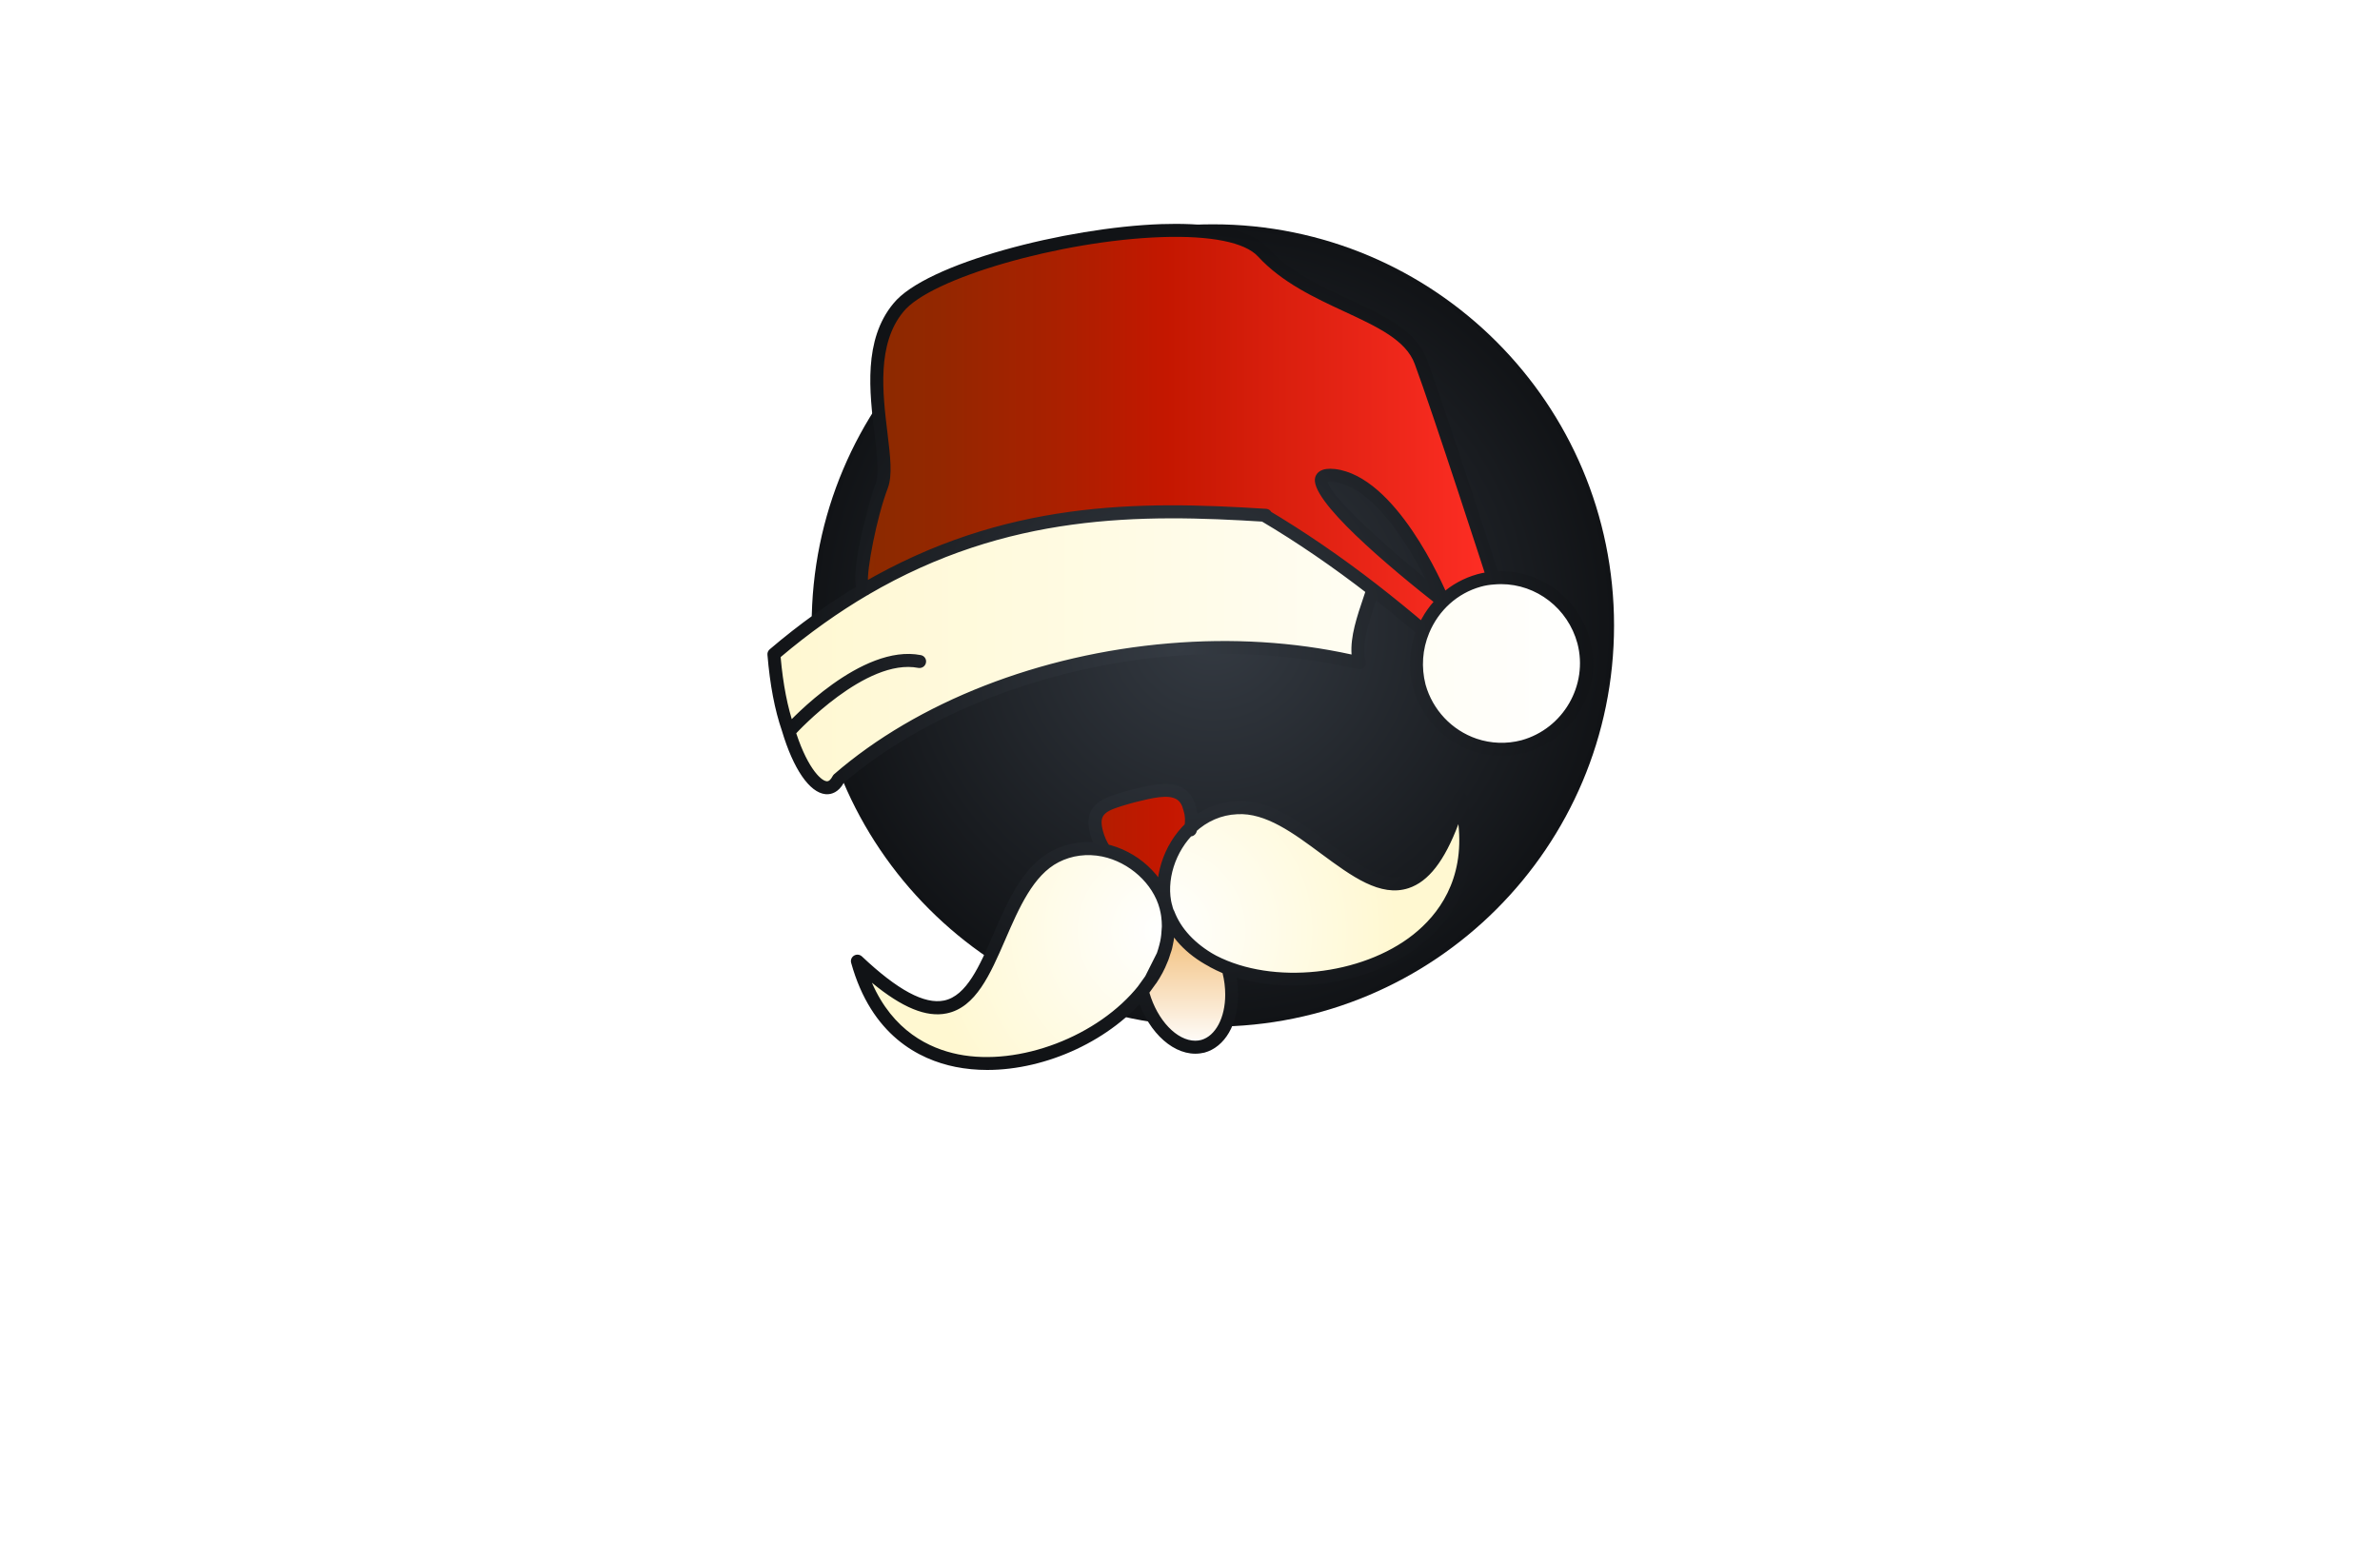 <?xml version="1.0" encoding="utf-8"?>
<!-- Generator: Adobe Illustrator 27.8.1, SVG Export Plug-In . SVG Version: 6.00 Build 0)  -->
<svg version="1.1" id="Layer_1" xmlns="http://www.w3.org/2000/svg" xmlns:xlink="http://www.w3.org/1999/xlink" x="0px" y="0px"
	 viewBox="0 0 350 230" style="enable-background:new 0 0 350 230;" xml:space="preserve">
<style type="text/css">
	.st0{fill:#EAE4B0;}
	.st1{fill:#332700;}
	.st2{fill:#EBEBFF;}
	.st3{fill:#FBFFAE;}
	.st4{fill:#B0FFD5;}
	.st5{fill:#B3FFFB;}
	.st6{fill:#FFFAB6;}
	.st7{fill:#2B2700;}
	.st8{fill:#FFFFB8;}
	.st9{fill:#040028;}
	.st10{fill:#260000;}
	.st11{opacity:0.5;fill:#848484;}
	.st12{fill:#2B2401;}
	.st13{fill:#FF7C6C;}
	.st14{fill:#CC2D21;}
	.st15{fill:#F75C4C;}
	.st16{fill:#FFE5CF;}
	.st17{fill:#FFFFFF;}
	.st18{fill:#CFDAE3;}
	.st19{fill:#006C11;}
	.st20{fill:#A11E10;}
	.st21{fill:#EDBC93;}
	.st22{fill:#898989;}
	.st23{fill:#2B1536;}
	.st24{fill:#15352A;}
	.st25{fill:#E4EAF5;}
	.st26{fill:#F2F5F5;}
	.st27{fill:#D6363D;}
	.st28{fill:#600000;fill-opacity:0.51;}
	.st29{fill:#F2CCA3;}
	.st30{fill:#D28F5F;}
	.st31{fill:#FF0000;fill-opacity:0.51;}
	.st32{fill:#C7D5F5;}
	.st33{fill:#F3DBC0;}
	.st34{fill:#F58086;}
	.st35{fill:url(#SVGID_1_);}
	.st36{fill:#FCC7A2;}
	.st37{fill:url(#SVGID_00000009567231547089616100000004357919467853835711_);}
	.st38{fill:#E20328;}
	.st39{fill:url(#SVGID_00000179631037279897239470000010172705211870955396_);}
	.st40{fill:#F4BDA8;}
	.st41{fill:#DCF7F6;}
	.st42{fill:url(#SVGID_00000147910135375718457120000012457696540474232706_);}
	.st43{fill:url(#SVGID_00000072265759523566237310000014172949512530322831_);}
	.st44{fill:url(#SVGID_00000120517380665795263420000002248486502315961485_);}
	.st45{fill:url(#SVGID_00000172411981763224523990000000607884996292769675_);}
	.st46{fill:url(#SVGID_00000074437517216369109460000016133452782392245144_);}
	.st47{fill:url(#SVGID_00000108287897173409619180000017777742349108452252_);}
	.st48{fill:url(#SVGID_00000041275974491464721640000005264447899959309476_);}
	.st49{fill:url(#SVGID_00000146475344590637337220000009100143716871977392_);}
	.st50{fill:url(#SVGID_00000090287160108387751240000008163046051474174891_);}
	.st51{fill:#E2B881;}
	.st52{fill:#FFFFFF;stroke:#000000;stroke-width:0.05;stroke-miterlimit:10;}
	.st53{fill:url(#SVGID_00000165205666907634564390000002023537292895757733_);}
	.st54{fill:url(#SVGID_00000062167881339374699620000001553387647695211413_);}
	.st55{fill:#0B9ED8;}
	.st56{fill:#FCDFB0;}
	.st57{fill:#FF0013;}
	.st58{fill:url(#SVGID_00000039092940762322149750000016306963528224735914_);}
	.st59{fill:#0A50FF;}
	.st60{fill:#FFB773;}
	.st61{fill-rule:evenodd;clip-rule:evenodd;fill:url(#SVGID_00000140012253225938489550000016515165554900686977_);}
	.st62{fill:#FF334F;}
	.st63{fill:#FFAB66;}
	.st64{fill:#FF8B41;}
	.st65{fill:#BB386B;}
	.st66{fill:#CBCBCB;}
	.st67{fill:#D37250;}
	.st68{fill:#D06D2E;}
	.st69{fill-rule:evenodd;clip-rule:evenodd;fill:#FFFFFF;}
	.st70{fill:#CAFFEC;}
	.st71{fill:#FFF6B3;}
	.st72{fill:#FFFBD2;}
	.st73{fill:#EFFFD2;}
	.st74{fill:#A01D21;}
	.st75{fill:#00261B;}
	.st76{fill:#F4FFB6;}
	.st77{fill:url(#SVGID_00000131343445620128182610000003047729598378727611_);}
	.st78{fill:#002340;}
	.st79{fill:url(#SVGID_00000040567345058265155910000003419565221198965639_);}
	.st80{fill:url(#SVGID_00000083067278139531964830000011366617663498684808_);}
	.st81{fill:#D91215;}
	.st82{fill:#98BBCE;}
	.st83{fill:#00A70C;}
	.st84{fill:#C47E2A;}
	.st85{fill-rule:evenodd;clip-rule:evenodd;fill:#1F1D1D;}
	.st86{fill-rule:evenodd;clip-rule:evenodd;fill:#2B2700;}
	.st87{fill-rule:evenodd;clip-rule:evenodd;fill:#FF1943;}
	.st88{fill:url(#SVGID_00000096017306772746395300000012543264302825915543_);}
	.st89{fill:url(#SVGID_00000007400039019364202310000011285934343772349603_);}
	.st90{fill:url(#SVGID_00000052785788295199051680000006770901075925698211_);}
	.st91{fill:url(#SVGID_00000119803650113054655370000004091305934811438740_);}
	.st92{fill:url(#SVGID_00000032647376048385292900000016502171721687432878_);}
	.st93{fill:url(#SVGID_00000043449945962375321560000007407333563812821632_);}
	.st94{fill:#E31E26;}
	.st95{fill:#811517;}
	.st96{fill:url(#SVGID_00000092455291939003826220000001235291807038674841_);}
	.st97{fill:url(#SVGID_00000013907624829080216060000016280127153003019429_);}
	.st98{fill:url(#SVGID_00000085252000200093380850000014492834983890661553_);}
	.st99{fill:#B47920;}
	.st100{fill:#089E32;}
	.st101{fill:#FFE30B;}
	.st102{fill-rule:evenodd;clip-rule:evenodd;fill:#EE1D24;}
	.st103{fill:#17377D;}
	.st104{filter:url(#Adobe_OpacityMaskFilter);}
	.st105{opacity:0.28;mask:url(#SVGID_00000120561234353740755140000014641522514089173633_);}
	.st106{fill:#3A3132;}
	.st107{fill:url(#SVGID_00000000911266286586690550000002962925280285633454_);}
	.st108{filter:url(#Adobe_OpacityMaskFilter_00000111893976564487774400000011886039553063639682_);}
	.st109{opacity:0.28;mask:url(#SVGID_00000181078036187605099870000013963693010835148429_);}
	.st110{fill:#102A63;}
	.st111{filter:url(#Adobe_OpacityMaskFilter_00000074414281332461103040000005948908512576078509_);}
	.st112{opacity:0.28;mask:url(#SVGID_00000061467267475943862120000005121038801007136417_);}
	.st113{fill:#0E2458;}
	.st114{filter:url(#Adobe_OpacityMaskFilter_00000092426015665928398210000005574861373876557490_);}
	.st115{opacity:0.25;mask:url(#SVGID_00000163064607613218981650000009924622621780750761_);}
	.st116{fill:url(#SVGID_00000019652686564003666240000014254679796263991943_);}
	.st117{fill:#00BEC6;}
	.st118{fill:url(#SVGID_00000018941747691789273220000006403658598809098129_);}
	.st119{fill:url(#SVGID_00000139980426526936336440000014559705770137092031_);stroke:#FFFFFF;stroke-miterlimit:10;}
	
		.st120{fill:url(#SVGID_00000126304029019532636980000002205573153697571985_);stroke:#FFFFFF;stroke-width:0.5;stroke-miterlimit:10;}
	.st121{fill:url(#SVGID_00000056410781903986292510000017050605374323301789_);}
	.st122{fill:#F9D075;}
	.st123{fill:#FFEF92;}
	.st124{fill:url(#SVGID_00000137825036680090695200000008891898052688939651_);}
	.st125{fill:url(#SVGID_00000080886298973175568690000013412358055163872141_);}
	.st126{fill:url(#SVGID_00000080199465897172227610000016130320804387688379_);}
	.st127{fill:#09890F;}
	.st128{fill:#A9CE4D;}
	.st129{fill:#FF9501;}
	.st130{fill:#AA1523;}
	.st131{fill:#006B52;}
	.st132{fill:#EEC200;}
	.st133{fill:#9F4641;}
	.st134{fill:url(#SVGID_00000168085306132073853040000004179958942381149064_);stroke:#FFFFFF;stroke-miterlimit:10;}
	.st135{fill:none;stroke:#FFFFFF;stroke-width:1.788;stroke-miterlimit:10;}
	.st136{fill:none;stroke:#BFDADD;stroke-width:2;stroke-linecap:round;stroke-linejoin:round;stroke-miterlimit:10;}
	.st137{fill:none;stroke:#016D39;stroke-width:2;stroke-linecap:round;stroke-linejoin:round;stroke-miterlimit:10;}
	.st138{fill:none;stroke:#00BFAD;stroke-width:2;stroke-linecap:round;stroke-linejoin:round;stroke-miterlimit:10;}
	.st139{fill:#12162E;}
	.st140{fill:none;stroke:#12162E;stroke-miterlimit:10;}
	.st141{fill:#016D39;}
	.st142{fill:#083F24;}
	.st143{fill:#FF5635;}
	.st144{fill:#C63724;}
	.st145{fill:#FFBE00;}
	.st146{fill:#00BFAD;}
	.st147{fill:#D1D3D3;}
	.st148{fill:#9A4641;}
	.st149{fill:url(#SVGID_00000066513681082695169880000014700375262089973636_);}
	.st150{fill:url(#SVGID_00000180344782277157812290000017368450656672729729_);stroke:#FFFFFF;stroke-miterlimit:10;}
	.st151{fill:#F75D58;}
	.st152{fill:url(#SVGID_00000061450088345173151120000017045004928308730262_);}
	.st153{opacity:0.42;fill:#FFFFFF;}
	.st154{fill:#229200;}
	.st155{fill:#FF0000;}
	.st156{fill:#0C1F26;}
	.st157{fill:#E43724;}
	.st158{fill:#6B2422;}
	.st159{fill:#FBF1E5;}
	.st160{fill:#FAF8F0;}
	.st161{fill:#EEEEED;}
	.st162{fill:#DBDEDD;}
	.st163{fill:#A6453D;}
	.st164{fill:#E3E4E7;}
	.st165{fill:#D2301D;}
	.st166{fill:#E2D7D0;}
	.st167{fill:#FCF8EF;}
	.st168{fill:#C42C1E;}
	.st169{fill:#0C232B;}
	.st170{fill:#0D3B6E;}
	.st171{fill:#139AEC;}
	.st172{fill:#F52A3C;}
	.st173{fill:url(#SVGID_00000029018696019250180440000003260199615995526074_);}
	.st174{fill:#890924;}
	.st175{fill:url(#SVGID_00000156548498105515113150000016322812853007741316_);}
	.st176{fill-rule:evenodd;clip-rule:evenodd;fill:url(#SVGID_00000018201140944500196790000013694521223028730777_);}
	.st177{fill-rule:evenodd;clip-rule:evenodd;fill:#CE1515;}
	.st178{fill-rule:evenodd;clip-rule:evenodd;fill:#FFFBDD;}
	.st179{fill-rule:evenodd;clip-rule:evenodd;fill:#06542B;}
	.st180{fill-rule:evenodd;clip-rule:evenodd;fill:#AA1111;}
	.st181{fill:#005C01;}
	.st182{fill:#F5AB35;}
	.st183{fill-rule:evenodd;clip-rule:evenodd;fill:#215605;}
	.st184{fill:#215605;}
	.st185{fill-rule:evenodd;clip-rule:evenodd;fill:url(#SVGID_00000065034166108643788440000016022935291639168919_);}
	.st186{fill:url(#SVGID_00000001659100773042738580000013474487050422756005_);}
	.st187{fill:url(#SVGID_00000003822012866240143640000015037009237810947002_);}
	.st188{fill:url(#SVGID_00000085963807296676995060000013409990420006064830_);}
	.st189{fill:url(#SVGID_00000088841055903462553200000011499470565010274449_);}
	.st190{fill:url(#SVGID_00000106122341845481819550000006496755495868586897_);}
	.st191{fill:url(#SVGID_00000065067359317239249160000003157650979125050242_);}
	.st192{fill:url(#SVGID_00000124867351699675593220000005144442650060339134_);}
	.st193{fill:url(#SVGID_00000150805291421335354560000005369712188856082098_);}
	.st194{fill:url(#SVGID_00000088848340684355002510000006748457471666040991_);}
	.st195{fill:#B6FFFF;}
	.st196{fill:url(#SVGID_00000005265592745797521300000012415578431805640868_);}
	.st197{fill:url(#SVGID_00000126310403653918107030000001386645710310357432_);}
	.st198{fill:url(#SVGID_00000124156111378533605080000017528360092481610903_);}
	.st199{fill:url(#SVGID_00000039849926111773973420000013781079742810683789_);}
	.st200{fill:url(#SVGID_00000066506956817273747470000007325455352963202742_);}
	.st201{fill:url(#SVGID_00000121984355608742652640000013341603422308406198_);}
	.st202{fill:url(#SVGID_00000093169357492695693830000017056998591769795207_);}
	.st203{fill:url(#SVGID_00000152977120454192578960000011718613004574368920_);}
	.st204{fill:url(#SVGID_00000180343530541765504320000016360065913817598849_);}
	.st205{fill:url(#SVGID_00000004517464530753205500000007914692780670753420_);}
	.st206{fill:url(#SVGID_00000079475969558824838090000004775094532119411840_);}
	.st207{fill:url(#SVGID_00000076590299441418300210000001271781274906384291_);}
	.st208{fill:url(#SVGID_00000114775570090464551050000010040004495489366968_);}
	.st209{fill:url(#SVGID_00000158027141701106641370000010985651495472705445_);}
	.st210{fill:url(#SVGID_00000037669389003141176720000014485372152584400525_);}
	.st211{fill:url(#SVGID_00000069369907053302970960000014595266598353113760_);}
	.st212{fill:#CE4A43;}
	.st213{fill:url(#SVGID_00000176018720623478583050000012872962581365251458_);}
	.st214{fill:#CE4A43;stroke:#FFFFFF;stroke-miterlimit:10;}
	.st215{fill:none;stroke:#CE4A43;stroke-miterlimit:10;}
</style>
<g>
	<radialGradient id="SVGID_1_" cx="178.36" cy="91.987" r="59.004" gradientUnits="userSpaceOnUse">
		<stop  offset="0" style="stop-color:#353B43"/>
		<stop  offset="1" style="stop-color:#111316"/>
	</radialGradient>
	<path class="st35" d="M237.36,91.99c0,32.59-26.42,59-59,59c-32.59,0-59-26.42-59-59c0-32.59,26.42-59,59-59
		C210.95,32.98,237.36,59.4,237.36,91.99z"/>
	
		<linearGradient id="SVGID_00000137831317363355696940000017316584918915684481_" gradientUnits="userSpaceOnUse" x1="113.813" y1="95.558" x2="233.321" y2="95.558">
		<stop  offset="0" style="stop-color:#FFF8D1"/>
		<stop  offset="1" style="stop-color:#FFFFFF"/>
	</linearGradient>
	<path style="fill:url(#SVGID_00000137831317363355696940000017316584918915684481_);" d="M201.9,86.77
		c-1.28,3.86-2.78,7.6-1.97,10.75c-9.13-2.17-18.64-2.72-27.93-1.94c-18.84,1.58-36.76,8.67-48.7,19.01c-1.72,3.28-5.2,0-7.4-7.38
		c-1.04-3.03-1.73-6.64-2.09-10.98c4.49-3.83,8.95-6.98,13.38-9.58c21.44-12.53,41.96-11.93,58.72-10.87v0.02
		c5.46,3.23,10.83,6.94,16.01,10.95L201.9,86.77z M219.6,85.01c6-0.55,11.64,3.28,13.3,9.35c1.75,6.66-2.19,13.57-8.91,15.42
		c-2.45,0.65-4.92,0.51-7.15-0.25c-3.82-1.31-6.95-4.43-8.12-8.63c-0.72-2.83-0.46-5.69,0.57-8.18c1.45-3.49,4.38-6.29,8.21-7.37
		C218.2,85.18,218.91,85.06,219.6,85.01z"/>
	
		<linearGradient id="SVGID_00000085969113181972341570000009804236644563703463_" gradientUnits="userSpaceOnUse" x1="174.558" y1="134.369" x2="174.558" y2="154.014">
		<stop  offset="0" style="stop-color:#F0B465"/>
		<stop  offset="1" style="stop-color:#FFFFFF"/>
	</linearGradient>
	<path style="fill:url(#SVGID_00000085969113181972341570000009804236644563703463_);" d="M180.6,142.41
		c0.37,1.32,0.54,2.63,0.54,3.86c0,3.78-1.63,6.87-4.25,7.6c-3.46,0.92-7.52-2.69-8.9-8.08c0.08-0.09,0.15-0.2,0.21-0.29l1.04-1.43
		c0.65-0.95,1.17-1.95,1.57-2.97c0.09-0.2,0.17-0.4,0.23-0.62c0.09-0.2,0.15-0.4,0.2-0.6c0.15-0.4,0.25-0.82,0.32-1.24
		c0.09-0.34,0.14-0.69,0.17-1.05l0.04-0.43l0.05-0.85v-0.18c0-0.48-0.03-0.95-0.09-1.45c-0.01-0.08-0.01-0.15-0.03-0.23l0.09-0.09
		c1.12,3.01,3.46,5.34,6.48,6.93c0.05,0.02,0.09,0.05,0.14,0.08C179.11,141.77,179.83,142.1,180.6,142.41z"/>
	
		<linearGradient id="SVGID_00000096765138660056121130000005813306059124493490_" gradientUnits="userSpaceOnUse" x1="126.695" y1="83.645" x2="219.601" y2="83.645">
		<stop  offset="0" style="stop-color:#8B2A00"/>
		<stop  offset="0.121" style="stop-color:#932700"/>
		<stop  offset="0.313" style="stop-color:#AA2000"/>
		<stop  offset="0.483" style="stop-color:#C41700"/>
		<stop  offset="0.639" style="stop-color:#D71E0C"/>
		<stop  offset="1" style="stop-color:#FF2E25"/>
	</linearGradient>
	<path style="fill:url(#SVGID_00000096765138660056121130000005813306059124493490_);" d="M212.2,88.4c0,0-7.08-17.41-15.98-18.47
		C187.32,68.88,212.2,88.4,212.2,88.4z M208.95,53.21c2.66,7.14,10.65,31.81,10.65,31.81c-0.69,0.05-1.4,0.17-2.09,0.35
		c-3.83,1.08-6.77,3.88-8.21,7.37c-2.42-2.06-4.86-4.06-7.37-6c-5.18-4.01-10.55-7.72-16.01-10.95v-0.02
		c-16.77-1.06-37.28-1.66-58.72,10.87c-1.52,0.23,0.75-10.69,2.48-15.2c1.74-4.57-4.05-18.35,2.43-26.18
		c6.37-7.95,46.42-16.01,53.6-8.2C192.98,45.03,206.3,45.96,208.95,53.21z M174.94,118.91c0.31,0.92,0.34,1.86,0.17,2.8
		c-3.2,3-4.69,7.78-3.64,11.69c-1.07-4.08-4.83-7.47-9.18-8.38l0.03-0.15c-0.46-0.69-0.8-1.51-1.03-2.32
		c-1.05-3.75,1.26-4.32,4.97-5.38c2.81-0.69,5.68-1.51,7.37-0.35C174.23,117.22,174.69,117.88,174.94,118.91z"/>
	
		<radialGradient id="SVGID_00000178898887995408881460000000152165089810579852_" cx="170.819" cy="136.899" r="34.508" gradientUnits="userSpaceOnUse">
		<stop  offset="0" style="stop-color:#FFFFFF"/>
		<stop  offset="1" style="stop-color:#FFF8D1"/>
	</radialGradient>
	<path style="fill:url(#SVGID_00000178898887995408881460000000152165089810579852_);" d="M171.81,136.14v0.18
		c0,0.28-0.02,0.57-0.05,0.85l-0.04,0.43c-0.04,0.35-0.09,0.71-0.17,1.05c-0.09,0.41-0.2,0.83-0.32,1.24c-0.06,0.2-0.12,0.4-0.2,0.6
		c-0.08,0.22-0.16,0.42-0.23,0.62l-1.57,2.97l-1.04,1.43c-9.69,12.21-35.88,18.23-42.11-4.15c21.18,20,17.7-9.58,29.16-15.42
		c2.31-1.17,4.76-1.37,7.03-0.91c4.35,0.91,8.11,4.31,9.18,8.38c0.11,0.43,0.2,0.86,0.26,1.29
		C171.78,135.18,171.81,135.66,171.81,136.14z M181.87,118.79c12.74-0.82,24.43,26.53,32.87-1.4c5.95,23.58-22.4,31.22-36.35,23.99
		c-0.04-0.03-0.09-0.06-0.14-0.08c-2.97-1.66-5.34-3.98-6.46-6.97l-0.02,0.03c-0.12-0.31-0.23-0.63-0.32-0.97
		c-1.05-3.91,0.45-8.69,3.64-11.69C176.89,120.03,179.19,118.91,181.87,118.79z"/>
	
		<radialGradient id="SVGID_00000047759783971651548890000003898735531974514586_" cx="173.565" cy="95.151" r="61.464" gradientUnits="userSpaceOnUse">
		<stop  offset="0" style="stop-color:#353B43"/>
		<stop  offset="1" style="stop-color:#111316"/>
	</radialGradient>
	<path style="fill:url(#SVGID_00000047759783971651548890000003898735531974514586_);" d="M169.23,145.03
		c-0.18,0-0.37-0.05-0.53-0.16c-0.44-0.3-0.55-0.89-0.25-1.33c0.59-0.87,1.09-1.81,1.47-2.78c0.09-0.2,0.15-0.36,0.2-0.54
		c0.01-0.04,0.03-0.08,0.04-0.12c0.06-0.14,0.11-0.28,0.14-0.42c0.01-0.04,0.02-0.09,0.04-0.13c0.11-0.29,0.19-0.61,0.28-1.07
		c0.08-0.32,0.13-0.61,0.16-0.95c0.04-0.53,0.52-0.93,1.03-0.87c0.53,0.04,0.92,0.5,0.87,1.03c-0.04,0.46-0.1,0.85-0.19,1.21
		c-0.05,0.31-0.15,0.79-0.34,1.28c-0.06,0.23-0.13,0.44-0.21,0.65c-0.07,0.24-0.16,0.46-0.26,0.68c-0.41,1.06-0.98,2.12-1.65,3.11
		C169.84,144.88,169.54,145.03,169.23,145.03z M171.77,138.12c-0.04,0-0.07,0-0.11-0.01c-0.52-0.06-0.9-0.54-0.84-1.06
		c0.03-0.24,0.04-0.49,0.04-0.73c0-0.53,0.43-0.95,0.95-0.95c0.53,0,0.96,0.43,0.96,0.95c0,0.32-0.02,0.65-0.06,0.96
		C172.66,137.77,172.24,138.12,171.77,138.12z M145.18,157.36c-1.6,0-3.16-0.15-4.67-0.45c-5.36-1.08-12.37-4.62-15.34-15.3
		c-0.12-0.41,0.06-0.85,0.43-1.07c0.37-0.22,0.83-0.17,1.15,0.12c5.25,4.96,9.21,7.08,12.08,6.49c3.31-0.68,5.23-5.09,7.25-9.75
		c2.16-4.97,4.39-10.1,8.74-12.32c2.35-1.19,4.99-1.53,7.65-0.99c4.76,0.99,8.75,4.64,9.92,9.08c0.12,0.47,0.22,0.94,0.28,1.4
		c0.07,0.52-0.29,1.01-0.81,1.08c-0.52,0.08-1.01-0.29-1.08-0.81c-0.06-0.4-0.14-0.79-0.24-1.19c-0.97-3.69-4.45-6.85-8.45-7.68
		c-2.23-0.45-4.44-0.17-6.4,0.83c-3.74,1.91-5.83,6.72-7.85,11.38c-2.23,5.14-4.34,9.98-8.62,10.86c-2.99,0.62-6.53-0.83-11-4.51
		c3.1,7.12,8.46,9.68,12.68,10.53c8.95,1.81,20.62-2.64,26.56-10.13c0.33-0.41,0.93-0.48,1.34-0.16c0.41,0.33,0.48,0.93,0.15,1.34
		C163.49,152.98,153.91,157.36,145.18,157.36z M190.21,144.94c-4.42,0-8.72-0.88-12.25-2.71c-0.04-0.02-0.07-0.04-0.1-0.06
		c-0.02-0.01-0.03-0.01-0.04-0.02c-3.38-1.79-5.78-4.37-6.93-7.45c-0.13-0.32-0.24-0.67-0.35-1.05c-1.13-4.23,0.48-9.42,3.91-12.64
		c2.08-1.95,4.63-3.05,7.38-3.18c4.83-0.31,9.31,3,13.63,6.2c4.06,3,7.89,5.83,11.09,4.77c2.8-0.93,5.18-4.75,7.28-11.69
		c0.12-0.41,0.48-0.69,0.93-0.68c0.43,0.01,0.8,0.31,0.9,0.72c2.24,8.87-0.12,16.61-6.65,21.78
		C204.07,142.86,197.01,144.94,190.21,144.94z M178.8,140.52c0.01,0,0.03,0.01,0.04,0.02c8.36,4.33,21.37,2.95,28.99-3.09
		c3.67-2.91,7.54-8,6.64-16.25c-2.05,5.44-4.41,8.46-7.32,9.42c-4.15,1.37-8.36-1.74-12.83-5.04c-4.05-3-8.19-6.1-12.4-5.83
		c-2.3,0.1-4.43,1.03-6.17,2.66c-2.94,2.76-4.33,7.18-3.38,10.75c0.08,0.3,0.18,0.58,0.29,0.86c0.99,2.65,3.07,4.88,6.04,6.44
		C178.74,140.48,178.77,140.5,178.8,140.52z M121.63,116.81c-0.09,0-0.17,0-0.24-0.01c-2.34-0.23-4.73-3.71-6.4-9.32
		c-1.06-3.08-1.76-6.75-2.13-11.18c-0.03-0.31,0.1-0.6,0.33-0.8c4.36-3.72,8.91-6.97,13.52-9.68c21.01-12.28,40.8-12.17,59.26-11
		c0.01,0,0.08,0.01,0.16,0.01c0.53,0,0.97,0.43,0.97,0.96c0,0.6-0.52,1.02-1.17,0.94c-18.26-1.15-37.72-1.27-58.26,10.74
		c-4.38,2.57-8.71,5.65-12.87,9.17c0.36,4.04,1.02,7.4,2,10.26c1.69,5.67,3.82,7.91,4.77,8c0.32,0.03,0.6-0.23,0.88-0.76
		c0.05-0.1,0.13-0.2,0.22-0.28c12.27-10.63,30.22-17.64,49.24-19.24c9.27-0.78,18.3-0.23,26.85,1.64c-0.19-2.66,0.78-5.52,1.79-8.52
		l0.43-1.29c0.17-0.5,0.71-0.77,1.21-0.61c0.5,0.17,0.77,0.71,0.61,1.21l-0.44,1.3c-1.11,3.28-2.17,6.39-1.51,8.91
		c0.08,0.32-0.01,0.67-0.24,0.91c-0.24,0.24-0.58,0.34-0.9,0.26c-8.76-2.08-18.06-2.72-27.63-1.92
		c-18.28,1.54-36.22,8.51-48.02,18.67C123.28,116.55,122.28,116.81,121.63,116.81z M220.84,111.16c-1.46,0-2.9-0.24-4.3-0.71
		c-4.26-1.46-7.52-4.93-8.73-9.28c-0.76-2.97-0.55-6.01,0.61-8.8c1.62-3.91,4.84-6.8,8.84-7.92c0.78-0.21,1.55-0.34,2.29-0.39
		c0.39-0.04,0.8-0.05,1.21-0.05c6.07,0,11.45,4.16,13.08,10.11c1.89,7.17-2.41,14.61-9.57,16.6
		C223.13,111.01,221.98,111.16,220.84,111.16z M220.75,85.91c-0.35,0-0.7,0.02-1.06,0.05c-0.64,0.04-1.29,0.15-1.94,0.33
		c-3.42,0.96-6.18,3.45-7.58,6.81c-1,2.41-1.18,5.03-0.53,7.58c1.04,3.72,3.85,6.71,7.5,7.96c2.12,0.72,4.43,0.8,6.6,0.23
		c6.15-1.7,9.85-8.1,8.23-14.26C230.58,89.49,225.96,85.91,220.75,85.91z M209.29,93.69c-0.22,0-0.44-0.07-0.62-0.23
		c-2.53-2.16-4.93-4.11-7.33-5.97c-5.33-4.13-10.68-7.79-15.91-10.88c-0.45-0.27-0.6-0.85-0.34-1.31c0.27-0.45,0.85-0.6,1.31-0.34
		c5.3,3.14,10.72,6.84,16.11,11.02c2.42,1.88,4.84,3.85,7.4,6.03c0.4,0.34,0.45,0.94,0.11,1.35
		C209.83,93.57,209.56,93.69,209.29,93.69z M127.22,87.61c-0.04,0-0.09,0-0.13-0.01c-0.35-0.02-0.67-0.19-0.9-0.47
		c-1.53-1.9,1.52-13.23,2.59-16.03c0.53-1.41,0.19-4.25-0.17-7.27c-0.74-6.16-1.67-13.83,2.76-19.18
		c4.71-5.89,25.42-11.21,39.42-11.69c5.49-0.18,12.68,0.26,15.61,3.46c3.26,3.57,7.76,5.65,12.11,7.67
		c5.03,2.33,9.78,4.54,11.33,8.78c2.64,7.07,10.58,31.59,10.66,31.84c0.16,0.5-0.11,1.04-0.62,1.2c-0.5,0.17-1.04-0.11-1.2-0.61
		c-0.08-0.25-8.01-24.73-10.63-31.77c-1.28-3.5-5.48-5.45-10.34-7.71c-4.31-2-9.2-4.27-12.72-8.11c-1.91-2.07-6.92-3.08-14.14-2.84
		c-14.88,0.51-34.06,6.05-38.01,10.99c-3.91,4.73-3.04,11.95-2.34,17.74c0.43,3.53,0.76,6.33,0.06,8.18
		c-1.64,4.29-3.16,12.24-2.9,14c0.08,0.04,0.15,0.09,0.22,0.15c0.39,0.36,0.41,0.96,0.05,1.35
		C127.76,87.49,127.49,87.61,127.22,87.61z M162.31,125.82c-0.31,0-0.61-0.15-0.79-0.42c-0.49-0.73-0.88-1.6-1.16-2.59
		c-1.28-4.59,1.96-5.51,5.39-6.49l0.79-0.21c2.8-0.69,5.68-1.41,7.62-0.09c0.85,0.57,1.42,1.47,1.71,2.67
		c0.32,0.95,0.39,2.05,0.18,3.19c-0.02,0.13-0.04,0.27-0.07,0.41c-0.13,0.51-0.65,0.83-1.15,0.7c-0.51-0.13-0.83-0.64-0.7-1.15
		c0.02-0.08,0.03-0.15,0.04-0.22c0.16-0.9,0.12-1.68-0.12-2.4c-0.2-0.81-0.5-1.32-0.95-1.62c-1.24-0.84-3.7-0.23-6.08,0.36
		l-0.72,0.19c-3.84,1.1-4.81,1.49-4.08,4.14c0.22,0.79,0.54,1.5,0.91,2.05c0.29,0.44,0.17,1.03-0.26,1.33
		C162.68,125.76,162.49,125.82,162.31,125.82z M212.2,89.35c-0.21,0-0.42-0.07-0.59-0.2c-7.27-5.7-19.3-15.76-18.18-19.01
		c0.22-0.63,0.85-1.39,2.89-1.16c8.96,1.07,15.84,16.87,16.68,18.88c0.11,0.15,0.17,0.34,0.17,0.55c0,0.53-0.43,0.96-0.96,0.96
		C212.22,89.35,212.21,89.35,212.2,89.35z M195.26,70.86c0.24,1.83,7.07,8.26,14.35,14.23c-2.56-5.03-7.69-13.52-13.5-14.22
		C195.73,70.83,195.4,70.84,195.26,70.86z M116.37,108.16c-0.23,0-0.46-0.08-0.64-0.25c-0.39-0.36-0.42-0.96-0.06-1.35
		c0.45-0.49,11.01-11.93,19.75-10.21c0.52,0.1,0.86,0.6,0.75,1.12c-0.1,0.52-0.6,0.85-1.12,0.76c-7.7-1.51-17.87,9.52-17.97,9.63
		C116.89,108.06,116.63,108.16,116.37,108.16z M175.78,154.97c-3.72,0-7.39-3.76-8.72-8.94c-0.08-0.29-0.01-0.61,0.19-0.84
		c0.05-0.06,0.1-0.14,0.15-0.2l1.02-1.42l1.71-3.4c0.07-0.19,0.13-0.37,0.18-0.55c0.12-0.39,0.22-0.79,0.31-1.18
		c0.07-0.3,0.11-0.63,0.15-0.95l0.09-1.21v-0.13c0-0.42-0.03-0.85-0.09-1.33c0-0.01-0.02-0.13-0.02-0.14
		c-0.06-0.31,0.03-0.65,0.25-0.88l0.07-0.07c0.2-0.22,0.49-0.36,0.79-0.32c0.37,0.03,0.7,0.25,0.83,0.6
		c0.96,2.55,3.03,4.78,5.99,6.45c0.1,0.04,0.18,0.1,0.26,0.15c0.6,0.32,1.29,0.64,2.01,0.93c0.28,0.11,0.49,0.34,0.56,0.63
		c0.38,1.36,0.57,2.75,0.57,4.12c0,4.34-1.94,7.69-4.95,8.52C176.7,154.91,176.24,154.97,175.78,154.97z M169.03,145.99
		c1.18,4.06,4.03,7.07,6.75,7.07c0.29,0,0.58-0.04,0.86-0.11c2.11-0.58,3.54-3.27,3.54-6.67c0-1.05-0.13-2.11-0.39-3.16
		c-0.63-0.27-1.24-0.56-1.85-0.89c-0.02-0.01-0.09-0.05-0.1-0.07c-2.16-1.21-3.9-2.68-5.18-4.35c-0.05,0.36-0.1,0.71-0.17,1.04
		c-0.1,0.44-0.21,0.88-0.34,1.31c-0.07,0.22-0.14,0.44-0.22,0.66l-0.23,0.62c-0.01,0.04-0.03,0.07-0.05,0.11l-1.57,2.97
		c-0.02,0.04-0.04,0.08-0.07,0.11L169.03,145.99z"/>
</g>
</svg>
